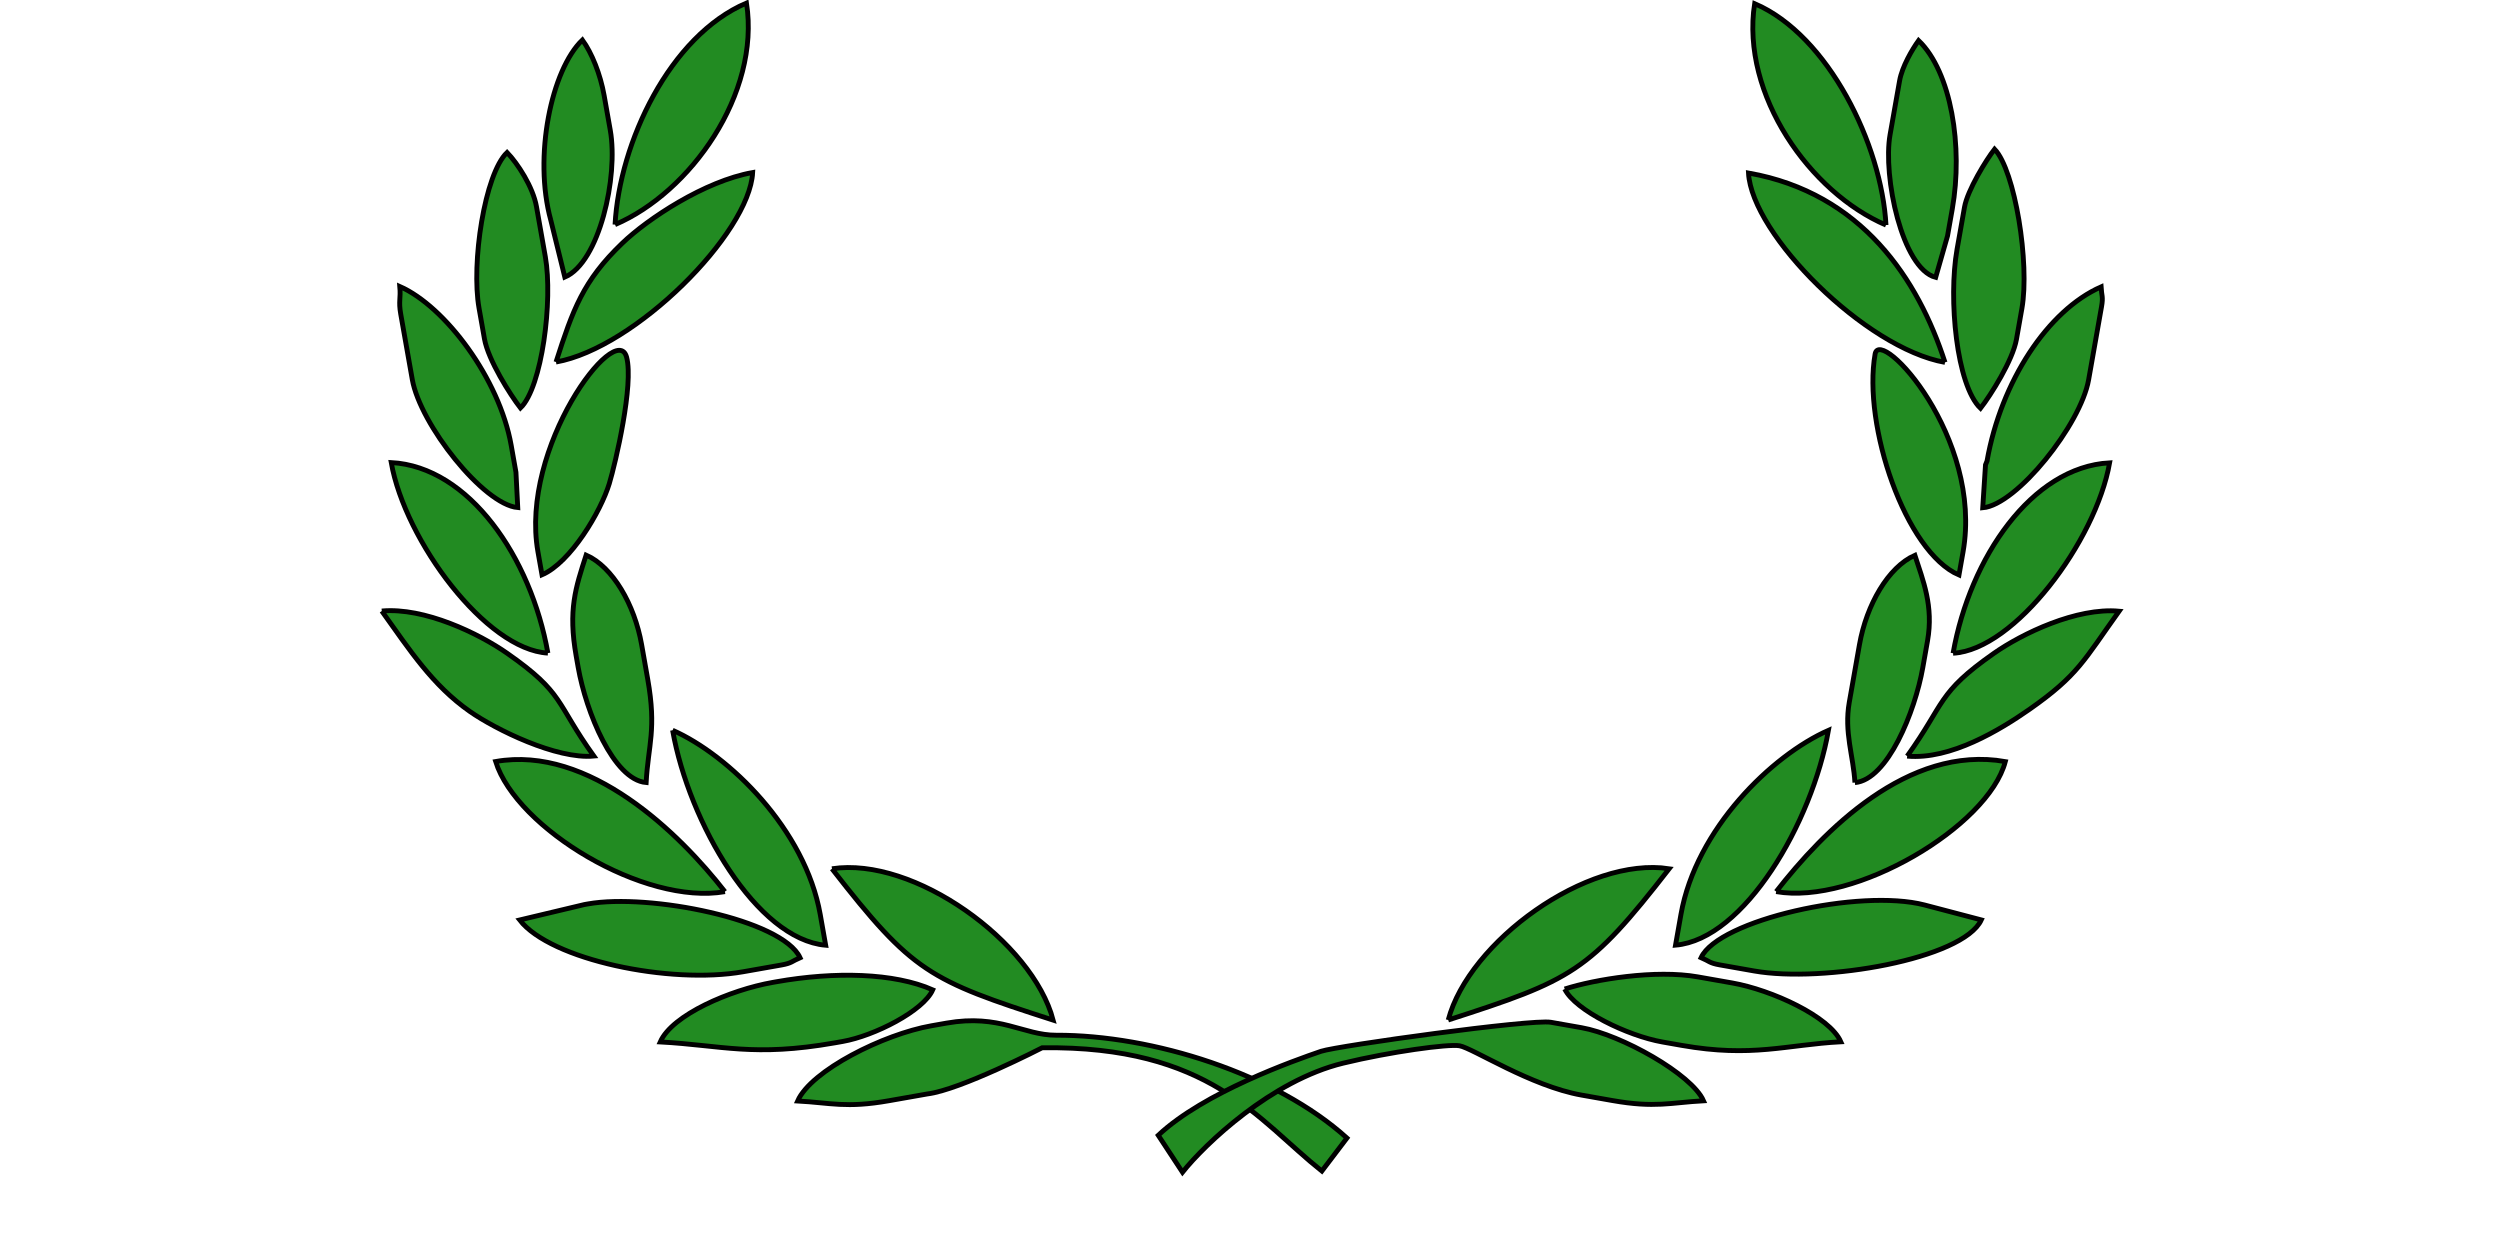 <?xml version="1.0" encoding="utf-8"?>
<svg version="1.0" width="1024px" height="512px" id="svg7107" xmlns="http://www.w3.org/2000/svg">
  <defs id="defs3">
    <polygon points="0,-1 0.588,0.809 -0.951,-0.309 0.951,-0.309 -0.588,0.809 0,-1 " transform="scale(53,53)" id="polygon9535"/>
    <polygon points="0,-1 0.588,0.809 -0.951,-0.309 0.951,-0.309 -0.588,0.809 0,-1 " transform="scale(53,53)" id="star"/>
    <polygon points="0,-1 0.588,0.809 -0.951,-0.309 0.951,-0.309 -0.588,0.809 0,-1 " transform="scale(53,53)" id="polygon2895"/>
    <polygon points="0,-1 0.588,0.809 -0.951,-0.309 0.951,-0.309 -0.588,0.809 0,-1 " transform="scale(53,53)" id="polygon2869"/>
    <polygon points="0,-1 0.588,0.809 -0.951,-0.309 0.951,-0.309 -0.588,0.809 0,-1 " transform="scale(53,53)" id="polygon5833"/>
    <polygon points="0,-1 0.588,0.809 -0.951,-0.309 0.951,-0.309 -0.588,0.809 0,-1 " transform="scale(53,53)" id="polygon5665"/>
    <polygon points="0,-1 0.588,0.809 -0.951,-0.309 0.951,-0.309 -0.588,0.809 0,-1 " transform="scale(53,53)" id="polygon3554"/>
    <polygon points="0,-1 0.588,0.809 -0.951,-0.309 0.951,-0.309 -0.588,0.809 0,-1 " transform="scale(53,53)" id="polygon3528"/>
    <polygon points="0,-1 0.588,0.809 -0.951,-0.309 0.951,-0.309 -0.588,0.809 0,-1 " transform="scale(53,53)" id="polygon4014"/>
    <polygon points="0,-1 0.588,0.809 -0.951,-0.309 0.951,-0.309 -0.588,0.809 0,-1 " transform="scale(53,53)" id="polygon4673"/>
    <polygon points="0,-1 0.588,0.809 -0.951,-0.309 0.951,-0.309 -0.588,0.809 0,-1 " transform="scale(53,53)" id="polygon4633"/>
    <polygon points="0,-1 0.588,0.809 -0.951,-0.309 0.951,-0.309 -0.588,0.809 0,-1 " transform="scale(53,53)" id="polygon4493"/>
    <polygon points="0,-1 0.588,0.809 -0.951,-0.309 0.951,-0.309 -0.588,0.809 0,-1 " transform="scale(53,53)" id="polygon4467"/>
    <polygon points="0,-1 0.588,0.809 -0.951,-0.309 0.951,-0.309 -0.588,0.809 0,-1 " transform="scale(53,53)" id="polygon8459"/>
    <polygon points="0,-1 0.588,0.809 -0.951,-0.309 0.951,-0.309 -0.588,0.809 0,-1 " transform="scale(53,53)" id="polygon8433"/>
    <polygon points="0,-1 0.588,0.809 -0.951,-0.309 0.951,-0.309 -0.588,0.809 0,-1 " transform="scale(53,53)" id="polygon8293"/>
    <polygon points="0,-1 0.588,0.809 -0.951,-0.309 0.951,-0.309 -0.588,0.809 0,-1 " transform="scale(53,53)" id="polygon8253"/>
    <polygon points="0,-1 0.588,0.809 -0.951,-0.309 0.951,-0.309 -0.588,0.809 0,-1 " transform="scale(53,53)" id="polygon8195"/>
    <polygon points="0,-1 0.588,0.809 -0.951,-0.309 0.951,-0.309 -0.588,0.809 0,-1 " transform="scale(53,53)" id="polygon8155"/>
    <polygon points="0,-1 0.588,0.809 -0.951,-0.309 0.951,-0.309 -0.588,0.809 0,-1 " transform="scale(53,53)" id="polygon8129"/>
    <polygon points="0,-1 0.588,0.809 -0.951,-0.309 0.951,-0.309 -0.588,0.809 0,-1 " transform="scale(53,53)" id="polygon7989"/>
    <polygon points="0,-1 0.588,0.809 -0.951,-0.309 0.951,-0.309 -0.588,0.809 0,-1 " transform="scale(53,53)" id="polygon7949"/>
    <polygon points="0,-1 0.588,0.809 -0.951,-0.309 0.951,-0.309 -0.588,0.809 0,-1 " transform="scale(53,53)" id="polygon7891"/>
    <polygon points="0,-1 0.588,0.809 -0.951,-0.309 0.951,-0.309 -0.588,0.809 0,-1 " transform="scale(53,53)" id="polygon7865"/>
    <polygon points="0,-1 0.588,0.809 -0.951,-0.309 0.951,-0.309 -0.588,0.809 0,-1 " transform="scale(53,53)" id="polygon7753"/>
    <polygon points="0,-1 0.588,0.809 -0.951,-0.309 0.951,-0.309 -0.588,0.809 0,-1 " transform="scale(53,53)" id="polygon7727"/>
    <polygon points="0,-1 0.588,0.809 -0.951,-0.309 0.951,-0.309 -0.588,0.809 0,-1 " transform="scale(53,53)" id="polygon59702"/>
    <polygon points="0,-1 0.588,0.809 -0.951,-0.309 0.951,-0.309 -0.588,0.809 0,-1 " transform="scale(53,53)" id="polygon6387"/>
    <polygon points="0,-1 0.588,0.809 -0.951,-0.309 0.951,-0.309 -0.588,0.809 0,-1 " transform="scale(53,53)" id="polygon6445"/>
    <polygon points="0,-1 0.588,0.809 -0.951,-0.309 0.951,-0.309 -0.588,0.809 0,-1 " transform="scale(53,53)" id="polygon7627"/>
    <polygon points="0,-1 0.588,0.809 -0.951,-0.309 0.951,-0.309 -0.588,0.809 0,-1 " transform="scale(53,53)" id="polygon23593"/>
    <polygon points="0,-1 0.588,0.809 -0.951,-0.309 0.951,-0.309 -0.588,0.809 0,-1 " transform="scale(53,53)" id="polygon23535"/>
    <polygon points="0,-1 0.588,0.809 -0.951,-0.309 0.951,-0.309 -0.588,0.809 0,-1 " transform="scale(53,53)" id="polygon23513"/>
    <polygon points="0,-1 0.588,0.809 -0.951,-0.309 0.951,-0.309 -0.588,0.809 0,-1 " transform="scale(53,53)" id="polygon26392"/>
    <polygon points="0,-1 0.588,0.809 -0.951,-0.309 0.951,-0.309 -0.588,0.809 0,-1 " transform="scale(53,53)" id="polygon10133"/>
    <polygon points="0,-1 0.588,0.809 -0.951,-0.309 0.951,-0.309 -0.588,0.809 0,-1 " transform="scale(53,53)" id="polygon11842"/>
    <polygon points="0,-1 0.588,0.809 -0.951,-0.309 0.951,-0.309 -0.588,0.809 0,-1 " transform="scale(53,53)" id="polygon11640"/>
    <polygon points="0,-1 0.588,0.809 -0.951,-0.309 0.951,-0.309 -0.588,0.809 0,-1 " transform="scale(53,53)" id="polygon53522"/>
    <polygon points="0,-1 0.588,0.809 -0.951,-0.309 0.951,-0.309 -0.588,0.809 0,-1 " transform="scale(53,53)" id="polygon13405"/>
    <polygon points="0,-1 0.588,0.809 -0.951,-0.309 0.951,-0.309 -0.588,0.809 0,-1 " transform="scale(53,53)" id="polygon17969"/>
    <polygon points="0,-1 0.588,0.809 -0.951,-0.309 0.951,-0.309 -0.588,0.809 0,-1 " transform="scale(53,53)" id="polygon68220"/>
    <polygon points="0,-1 0.588,0.809 -0.951,-0.309 0.951,-0.309 -0.588,0.809 0,-1 " transform="scale(53,53)" id="polygon68195"/>
    <polygon id="polygon5678" transform="scale(53,53)" points="0,-1 0.588,0.809 -0.951,-0.309 0.951,-0.309 -0.588,0.809 0,-1 "/>
    <polygon id="polygon5652" transform="scale(53,53)" points="0,-1 0.588,0.809 -0.951,-0.309 0.951,-0.309 -0.588,0.809 0,-1 "/>
    <polygon id="polygon5511" transform="scale(53,53)" points="0,-1 0.588,0.809 -0.951,-0.309 0.951,-0.309 -0.588,0.809 0,-1 "/>
    <polygon id="polygon5471" transform="scale(53,53)" points="0,-1 0.588,0.809 -0.951,-0.309 0.951,-0.309 -0.588,0.809 0,-1 "/>
    <polygon id="polygon5413" transform="scale(53,53)" points="0,-1 0.588,0.809 -0.951,-0.309 0.951,-0.309 -0.588,0.809 0,-1 "/>
    <polygon id="polygon5372" transform="scale(53,53)" points="0,-1 0.588,0.809 -0.951,-0.309 0.951,-0.309 -0.588,0.809 0,-1 "/>
    <polygon id="polygon5346" transform="scale(53,53)" points="0,-1 0.588,0.809 -0.951,-0.309 0.951,-0.309 -0.588,0.809 0,-1 "/>
    <polygon id="polygon5206" transform="scale(53,53)" points="0,-1 0.588,0.809 -0.951,-0.309 0.951,-0.309 -0.588,0.809 0,-1 "/>
    <polygon id="polygon5165" transform="scale(53,53)" points="0,-1 0.588,0.809 -0.951,-0.309 0.951,-0.309 -0.588,0.809 0,-1 "/>
    <polygon id="polygon5107" transform="scale(53,53)" points="0,-1 0.588,0.809 -0.951,-0.309 0.951,-0.309 -0.588,0.809 0,-1 "/>
    <polygon id="polygon5081" transform="scale(53,53)" points="0,-1 0.588,0.809 -0.951,-0.309 0.951,-0.309 -0.588,0.809 0,-1 "/>
    <polygon id="polygon4970" transform="scale(53,53)" points="0,-1 0.588,0.809 -0.951,-0.309 0.951,-0.309 -0.588,0.809 0,-1 "/>
    <polygon id="polygon4944" transform="scale(53,53)" points="0,-1 0.588,0.809 -0.951,-0.309 0.951,-0.309 -0.588,0.809 0,-1 "/>
    <polygon id="polygon6050" transform="scale(53,53)" points="0,-1 0.588,0.809 -0.951,-0.309 0.951,-0.309 -0.588,0.809 0,-1 "/>
    <polygon id="polygon6024" transform="scale(53,53)" points="0,-1 0.588,0.809 -0.951,-0.309 0.951,-0.309 -0.588,0.809 0,-1 "/>
    <polygon id="polygon5884" transform="scale(53,53)" points="0,-1 0.588,0.809 -0.951,-0.309 0.951,-0.309 -0.588,0.809 0,-1 "/>
    <polygon id="polygon5844" transform="scale(53,53)" points="0,-1 0.588,0.809 -0.951,-0.309 0.951,-0.309 -0.588,0.809 0,-1 "/>
    <polygon id="polygon5785" transform="scale(53,53)" points="0,-1 0.588,0.809 -0.951,-0.309 0.951,-0.309 -0.588,0.809 0,-1 "/>
    <polygon id="polygon5745" transform="scale(53,53)" points="0,-1 0.588,0.809 -0.951,-0.309 0.951,-0.309 -0.588,0.809 0,-1 "/>
    <polygon id="polygon5719" transform="scale(53,53)" points="0,-1 0.588,0.809 -0.951,-0.309 0.951,-0.309 -0.588,0.809 0,-1 "/>
    <polygon id="polygon5576" transform="scale(53,53)" points="0,-1 0.588,0.809 -0.951,-0.309 0.951,-0.309 -0.588,0.809 0,-1 "/>
    <polygon id="polygon5536" transform="scale(53,53)" points="0,-1 0.588,0.809 -0.951,-0.309 0.951,-0.309 -0.588,0.809 0,-1 "/>
    <polygon id="polygon5478" transform="scale(53,53)" points="0,-1 0.588,0.809 -0.951,-0.309 0.951,-0.309 -0.588,0.809 0,-1 "/>
    <polygon id="polygon5452" transform="scale(53,53)" points="0,-1 0.588,0.809 -0.951,-0.309 0.951,-0.309 -0.588,0.809 0,-1 "/>
    <polygon id="polygon5339" transform="scale(53,53)" points="0,-1 0.588,0.809 -0.951,-0.309 0.951,-0.309 -0.588,0.809 0,-1 "/>
    <polygon id="polygon5313" transform="scale(53,53)" points="0,-1 0.588,0.809 -0.951,-0.309 0.951,-0.309 -0.588,0.809 0,-1 "/>
  </defs>
  <rect x="256" width="512" height="512" style="fill: none;"/>
  <path id="path-1" style="fill-opacity: 1; fill-rule: evenodd; fill: rgb(34, 139, 34); stroke: rgb(0, 0, 0); stroke-width: 2px;" d="M 255.98 73.594 L 257.579 97.599 C 272.529 94.118 286.379 60.981 286.379 41.604 L 286.379 27.193 C 286.379 18.246 284.439 9.165 281.577 3.201 C 266.931 13.007 253.461 46.729 255.98 73.594 M 281.577 79.992 C 289.218 47.228 317.048 7.769 350.376 0 C 349.544 37.707 314.216 72.406 281.577 79.992 M 247.986 131.2 C 258.518 111.293 264.641 100.389 283.178 88 C 295.195 79.951 320.916 68.792 340.785 68.792 C 335.083 93.231 280.753 131.2 247.986 131.2 M 220.78 104 L 220.78 116.797 C 220.78 125.577 227.199 141.176 230.379 147.203 C 240.552 140.378 251.178 106.096 251.178 88.008 L 251.178 67.2 C 251.178 58.857 246.623 48.341 243.178 43.201 C 232.589 50.283 220.78 85.33 220.78 104 M 188.78 100.802 C 188.78 95.285 189.96 94.599 190.374 89.602 C 207.216 100.87 223.975 133.891 223.975 161.602 L 223.975 172.805 L 222.186 187.174 C 208.61 183.524 188.78 146.73 188.78 128.003 L 188.78 100.802 Z M 227.178 206.406 L 227.178 216.008 C 239.598 213.109 255.447 194.603 260.808 184.026 C 264.857 176.021 277.786 145.773 276.798 134.271 C 275.417 118.19 227.178 163.052 227.178 206.406 M 223.975 248 C 223.975 208.205 205.453 167.241 174.376 159.995 C 174.376 192.562 199.341 242.259 223.975 248 M 159.983 219.198 C 177.387 220.654 197.516 235.138 207.572 245.205 C 227.896 265.511 223.427 268.308 235.173 292.792 C 219.888 291.528 197.419 275.031 188.369 265.994 C 175.12 252.75 168.482 236.911 159.983 219.198 M 235.173 255.997 L 235.173 251.203 C 235.173 232.018 239.793 223.644 246.384 211.193 C 256.287 217.838 262.376 234.595 262.376 251.203 L 262.376 265.602 C 262.376 286.734 257.897 292.097 254.371 307.206 C 241.353 303.722 235.173 274.236 235.173 255.997 M 278.374 356.805 C 264.23 330.057 234.071 287.997 195.178 287.997 C 198.836 316.49 244.97 356.805 278.374 356.805 M 268.772 287.997 C 289.678 301.99 315.181 337.368 315.181 372.797 L 315.181 385.596 C 287.84 378.301 268.772 326.56 268.772 287.997 M 279.973 390.404 C 249.738 390.404 203.217 371.941 193.574 353.607 L 220.78 351.997 L 222.374 351.997 C 247.577 351.997 299.511 372.051 303.975 388.802 C 300.39 389.639 300.304 390.404 295.975 390.404 L 279.973 390.404 Z M 291.186 396.807 C 273.525 396.807 248.352 402.683 241.577 412.802 C 266.211 418.535 278.046 425.602 311.973 425.602 L 315.181 425.602 C 328.337 425.602 349.916 419.055 355.181 411.2 C 340.803 401.581 317.014 396.807 292.775 396.807 L 291.186 396.807 Z M 323.173 355.203 C 356.97 355.949 398.816 398.848 401.585 432 C 354.372 407.028 348.359 402.797 323.173 355.203 M 345.572 452.799 L 329.579 452.799 C 311.739 452.799 305.993 449.482 292.775 446.398 C 300.413 435.005 332.268 425.602 351.978 425.602 L 358.376 425.602 C 380.491 425.602 388.515 436.006 401.691 438.289 C 440.623 445.031 487.596 469.491 511.658 500.464 L 499.181 512 C 476.941 486.874 462.943 453.408 395.183 442.361 C 395.183 442.361 359.096 453.556 345.572 452.799 Z" transform="matrix(0.985, -0.174, 0.174, 0.985, -39.352, 62.204)"/>
  <path id="path-1" style="fill-opacity: 1; fill-rule: evenodd; fill: rgb(34, 139, 34); stroke: rgb(0, 0, 0); stroke-width: 2px;" d="M 742.629 79.933 C 735.181 47.975 705.917 7.459 673.878 0 C 674.725 37.817 709.915 72.323 742.629 79.933 M 737.833 20.792 C 737.833 14.858 740.686 7.241 742.629 3.198 C 758.015 13.499 768.214 42.846 768.214 68.741 L 768.214 79.933 L 766.383 97.501 C 752.177 96.329 737.833 60.445 737.833 43.169 L 737.833 20.792 Z M 773.01 67.151 L 773.01 84.737 C 773.01 105.222 782.452 139.492 793.794 147.094 C 796.974 141.072 803.378 125.484 803.378 116.71 L 803.378 103.923 C 803.378 85.137 790.76 48.72 781.004 41.573 C 778.417 46.442 773.01 60.019 773.01 67.151 M 776.206 131.103 C 743.125 131.103 689.201 93.326 683.47 68.741 C 730.629 68.741 759.537 99.589 776.206 131.103 M 800.18 167.876 C 800.18 134.652 814.033 102.741 833.76 89.535 C 834.599 93.113 835.36 93.214 835.36 97.527 L 835.36 127.908 C 835.36 146.569 815.322 183.445 801.781 187.059 L 799.835 169.523 L 800.18 167.876 Z M 800.18 247.816 C 824.773 242.09 849.745 192.481 849.745 159.876 C 818.696 167.117 800.18 208.051 800.18 247.816 M 747.425 132.704 C 747.425 121.124 796.987 158.593 796.987 206.253 L 796.987 215.848 C 773.808 210.436 747.425 162.365 747.425 132.704 M 788.993 292.575 C 800.656 268.276 796.494 265.137 816.569 245.023 C 826.602 234.964 846.763 220.483 864.138 219.036 C 853.471 241.28 852.224 247.746 834.973 265.01 C 824.672 275.298 806.733 291.109 788.993 292.575 M 769.815 306.978 C 782.823 303.497 788.993 274.033 788.993 255.808 L 788.993 244.61 C 788.993 230.163 782.865 220.605 777.801 211.036 C 767.9 217.677 761.818 234.421 761.818 251.017 L 761.818 275.002 C 761.818 287.457 767.37 296.493 769.815 306.978 M 709.05 385.311 C 736.381 378.021 755.419 326.164 755.419 287.784 C 734.404 301.86 709.05 336.962 709.05 372.521 L 709.05 385.311 Z M 745.825 356.54 C 778.51 356.54 826.683 315.201 828.971 287.784 C 788.476 287.784 760.449 328.898 745.825 356.54 M 742.629 390.114 L 728.239 390.114 C 723.924 390.114 723.825 389.351 720.247 388.514 C 724.617 372.131 779.305 349.185 806.613 351.368 L 830.561 353.345 C 825.989 370.476 771.181 390.114 742.629 390.114 M 667.484 410.896 C 673.275 418.807 696.237 425.286 710.645 425.286 L 718.644 425.286 C 748.051 425.286 760.807 417.562 782.602 412.496 C 776.286 403.06 750.909 396.513 734.638 396.513 L 720.247 396.513 C 702.763 396.513 679.077 404.767 667.484 410.896 M 622.721 431.68 C 625.469 398.602 666.978 355.699 701.058 354.94 C 675.959 402.385 669.846 406.744 622.721 431.68 M 573.691 453.345 C 580.329 449.83 656.318 425.286 664.281 425.286 L 677.076 425.286 C 693.4 425.286 724.765 436.112 731.432 446.068 C 718.234 449.149 712.495 452.464 694.66 452.464 L 681.877 452.464 C 660.732 452.464 634.604 441.269 629.109 441.269 C 624.396 441.269 601.513 448.653 583.46 456.556 C 555.736 468.691 533.388 499.145 526.413 512 L 513.994 498.823 C 529.457 478.143 563.715 458.868 573.691 453.345 Z" transform="matrix(0.985, 0.174, -0.174, 0.985, 54.922, -115.766)"/>
</svg>